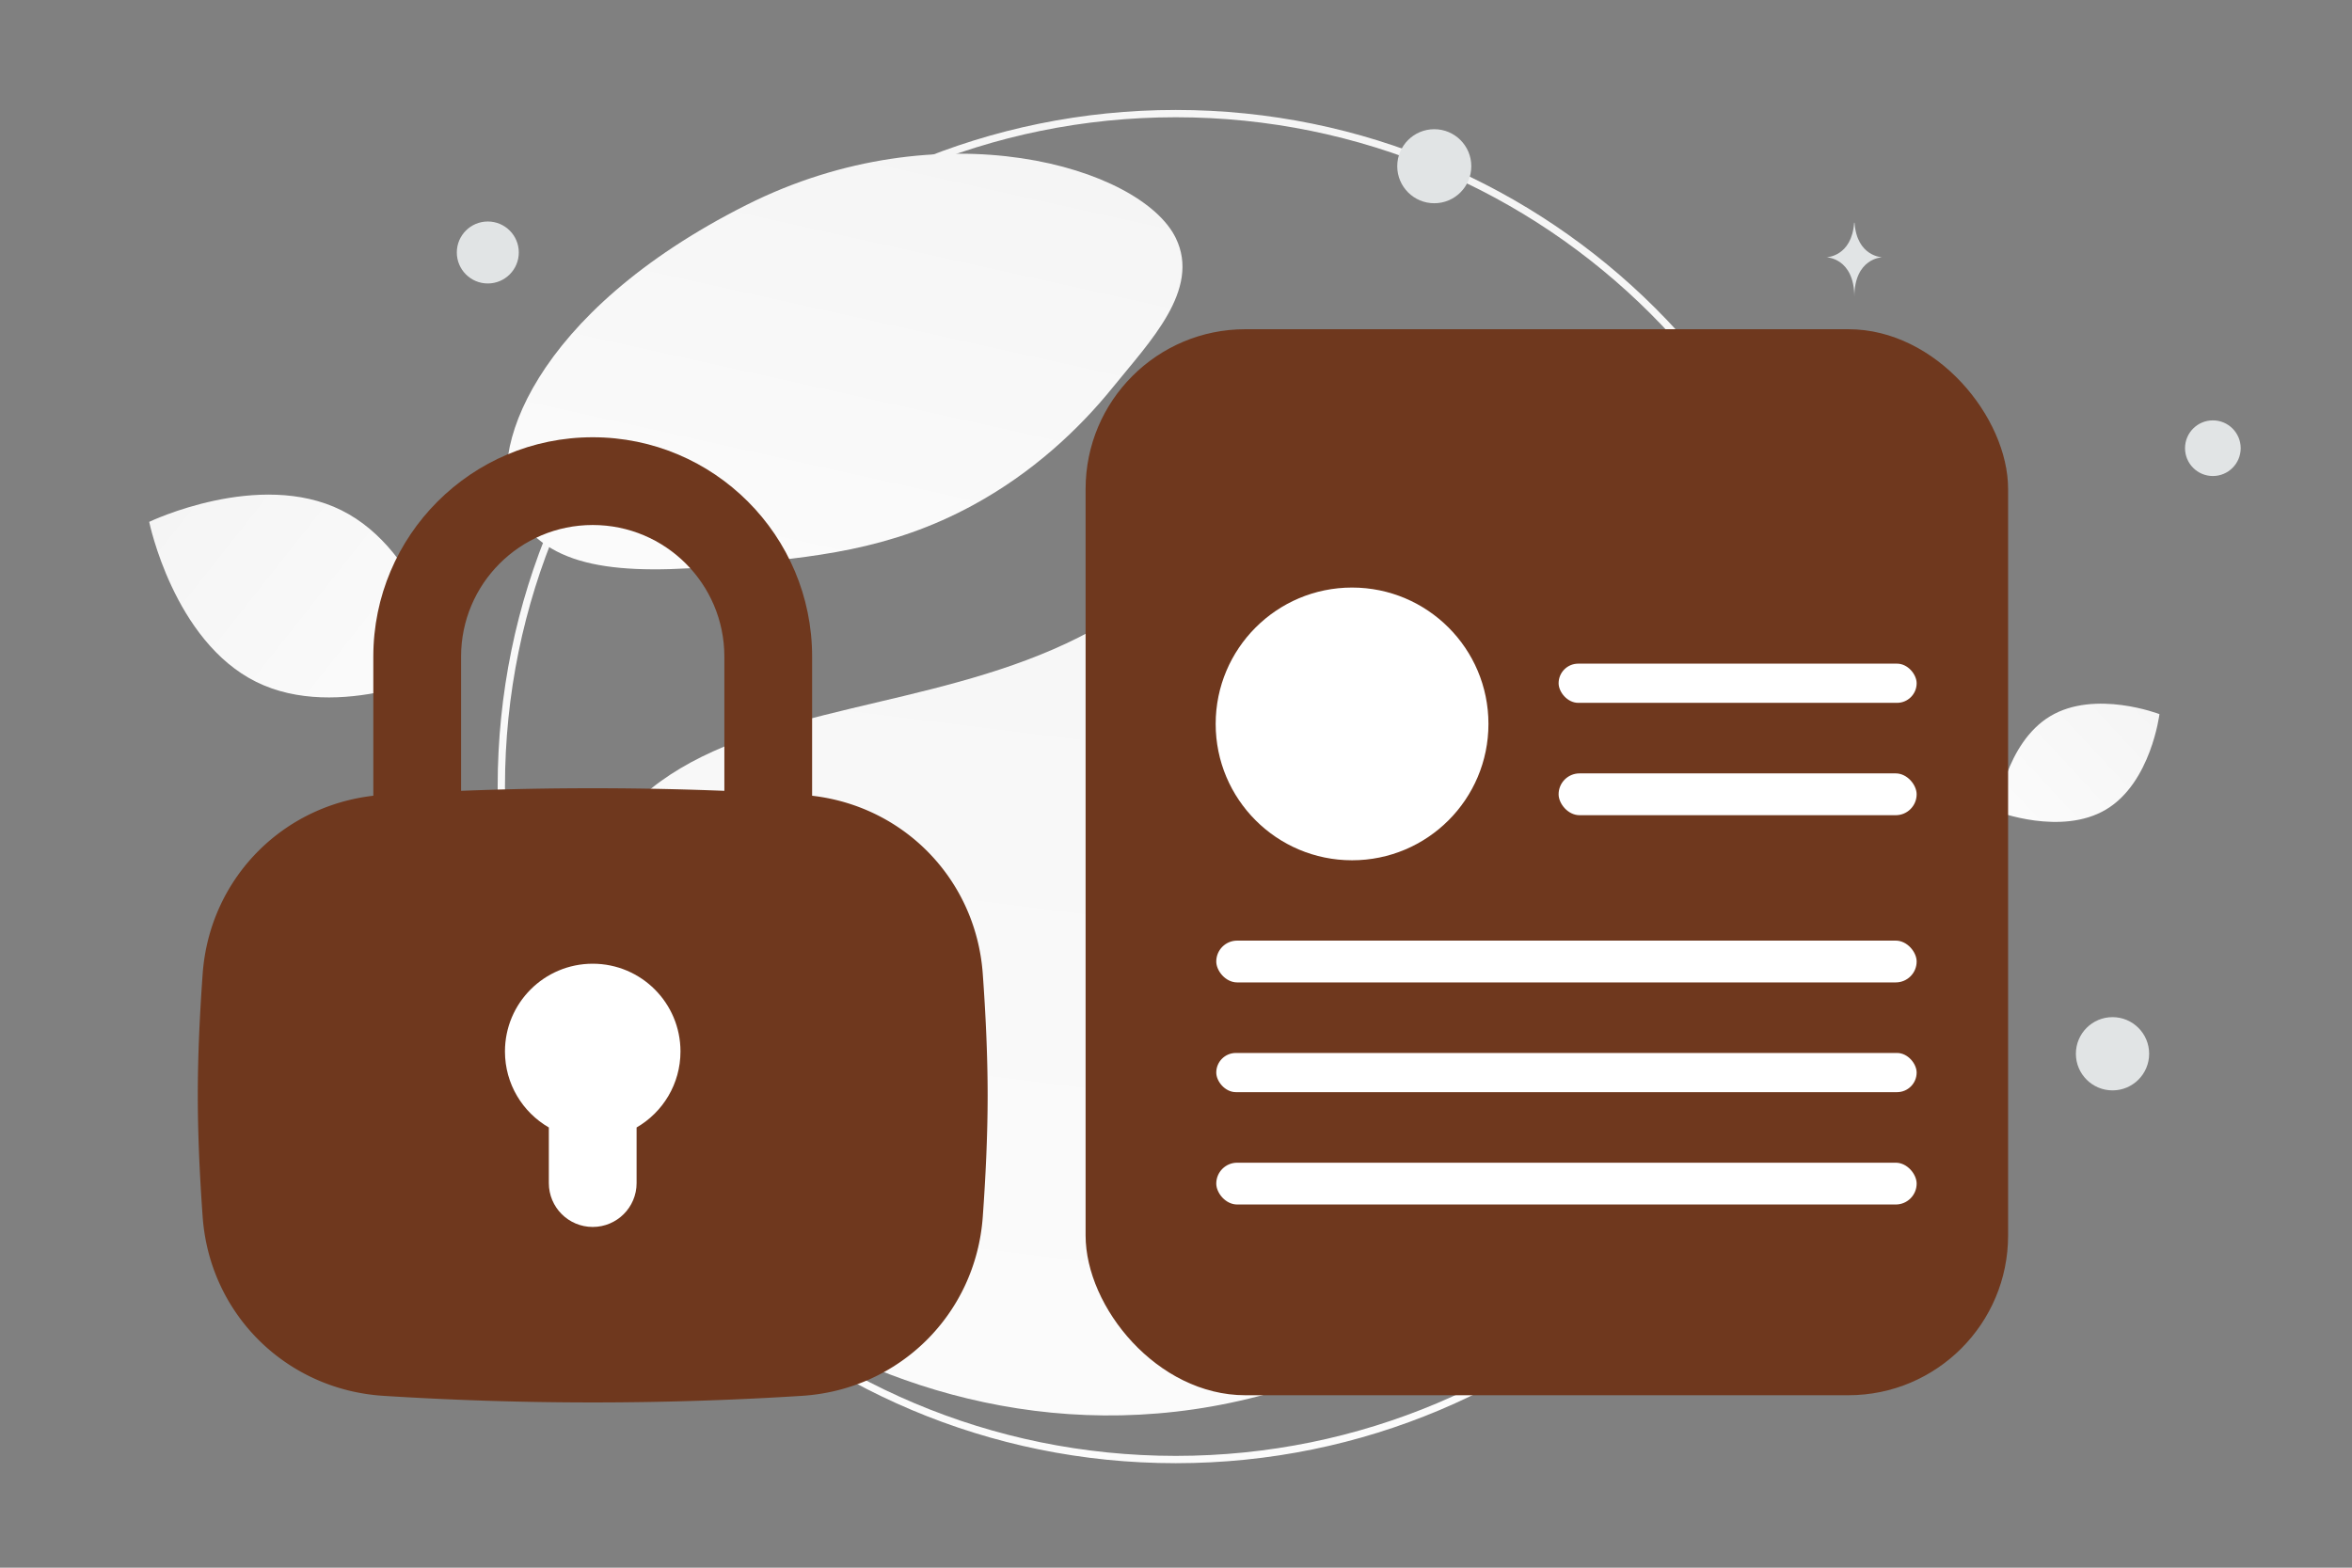 <svg width="900" height="600" viewBox="0 0 900 600" fill="none" xmlns="http://www.w3.org/2000/svg"><rect x="0" y="0" width="900" height="600" fill="#808080" stroke="none"/><path fill="transparent" d="M0 0h900v600H0z"/><path d="M708.01 301.044c0 142.246-115.548 257.564-258.091 257.564-142.542 0-258.09-115.318-258.09-257.564 0-142.246 115.548-257.565 258.09-257.565 142.543 0 258.091 115.319 258.091 257.565z" stroke="url(#a)" stroke-width="2.797"/><path d="M214.951 399.439c2.618 66.42 144.432 188.663 299.008 123.977 71.892-30.088 62.014-67.895 113.581-123.787 30.737-33.312 76.827-60.647 86.126-105.747 8.036-38.929-2.89-78.935-25.464-103.504-50.771-55.255-145.814-87.432-226.892 14.749-81.078 102.18-253.092 23.008-246.359 194.312z" fill="url(#b)"/><path d="M197.164 195.71c12.187 21.752 38.879 24.74 81.642 20.607 32.16-3.115 61.488-5.524 93.651-23.06 22.511-12.265 40.331-28.859 53.337-44.976 14.094-17.46 33.766-37.387 24.122-57.184C436.664 63.903 360.024 41 285.603 78.456c-81.75 41.156-100.362 95.997-88.439 117.255z" fill="url(#c)"/><path d="M98.007 260.96c31.595 15.673 73.529-4.48 73.529-4.48s-9.319-45.554-40.931-61.205c-31.595-15.673-73.513 4.458-73.513 4.458s9.32 45.554 40.915 61.227z" fill="url(#d)"/><path d="M805.937 309.788c-17.166 10.288-41.793.777-41.793.777s3.22-26.187 20.396-36.464c17.166-10.288 41.783-.789 41.783-.789s-3.22 26.187-20.386 36.476z" fill="url(#e)"/><circle cx="176.353" cy="475.22" r="9.704" fill="#E1E4E5"/><circle cx="808.361" cy="403.306" r="14.017" fill="#E1E4E5"/><circle cx="126.936" cy="379.278" r="10.668" fill="#E1E4E5"/><circle cx="186.661" cy="96.631" r="11.86" fill="#E1E4E5"/><circle cx="846.758" cy="171.537" r="10.65" transform="rotate(90 846.758 171.537)" fill="#E1E4E5"/><circle cx="548.83" cy="63.618" r="14.169" fill="#E1E4E5"/><ellipse cx="165.765" cy="320.186" rx="10.899" ry="8.719" fill="#E1E4E5"/><path d="M709.644 85.241h-.155c-.919 13.027-10.607 13.227-10.607 13.227s10.683.209 10.683 15.261c0-15.052 10.683-15.26 10.683-15.26s-9.684-.201-10.604-13.228zm34.313 364.071h-.149c-.883 12.988-10.184 13.188-10.184 13.188s10.257.208 10.257 15.215c0-15.007 10.256-15.215 10.256-15.215s-9.297-.2-10.18-13.188z" fill="#E1E4E5"/><rect x="415.408" y="126" width="353" height="408" rx="61.151" fill="#6f381e"/><circle cx="517.371" cy="277.063" r="52.189" fill="#fff"/><rect x="596.408" y="254" width="137" height="15" rx="7.5" fill="#fff"/><rect x="465.408" y="360" width="268" height="16" rx="8" fill="#fff"/><rect x="596.408" y="296" width="137" height="16" rx="8" fill="#fff"/><rect x="465.408" y="403" width="268" height="15" rx="7.5" fill="#fff"/><rect x="465.408" y="445" width="268" height="16" rx="8" fill="#fff"/><path fill="#6f381e" d="M107.358 330.336h237.69v179.775h-237.69z"/><path fill-rule="evenodd" clip-rule="evenodd" d="M226.806 335.262c-29.764 0-56.276 1.084-77.938 2.461-20.547 1.306-36.346 16.983-37.82 37.385-1.049 14.513-1.78 29.805-1.78 44.11s.731 29.597 1.78 44.11c1.474 20.402 17.273 36.078 37.82 37.384a1234.752 1234.752 0 0 0 77.938 2.461c29.764 0 56.277-1.084 77.938-2.461 20.547-1.306 36.346-16.982 37.82-37.384 1.049-14.513 1.78-29.805 1.78-44.11s-.731-29.597-1.78-44.11c-1.474-20.402-17.273-36.079-37.82-37.385a1234.726 1234.726 0 0 0-77.938-2.461zm-80.068-31.053c-37.239 2.367-66.495 31.261-69.185 68.478-1.086 15.021-1.867 31.166-1.867 46.531 0 15.365.781 31.51 1.867 46.531 2.69 37.217 31.946 66.111 69.185 68.478a1268.009 1268.009 0 0 0 80.068 2.529c30.569 0 57.799-1.113 80.068-2.529 37.239-2.367 66.495-31.261 69.185-68.478 1.086-15.021 1.867-31.166 1.867-46.531 0-15.365-.781-31.51-1.867-46.531-2.69-37.217-31.946-66.111-69.185-68.478a1268.009 1268.009 0 0 0-80.068-2.529c-30.569 0-57.799 1.113-80.068 2.529z" fill="#6f381e"/><path fill-rule="evenodd" clip-rule="evenodd" d="M243.597 431.516c10.038-5.806 16.791-16.659 16.791-29.089 0-18.547-15.035-33.582-33.582-33.582s-33.582 15.035-33.582 33.582c0 12.43 6.753 23.283 16.791 29.089V452.8c0 9.274 7.518 16.791 16.791 16.791 9.274 0 16.791-7.517 16.791-16.791v-21.284z" fill="#fff"/><path fill-rule="evenodd" clip-rule="evenodd" d="M142.85 251.307c0-46.368 37.589-83.956 83.956-83.956 46.367 0 83.955 37.588 83.955 83.956v67.164c0 9.274-7.517 16.791-16.791 16.791-9.273 0-16.791-7.517-16.791-16.791v-67.164c0-27.821-22.553-50.373-50.373-50.373-27.821 0-50.373 22.552-50.373 50.373v67.164c0 9.274-7.518 16.791-16.792 16.791-9.273 0-16.791-7.517-16.791-16.791v-67.164z" fill="#6f381e"/><defs><linearGradient id="a" x1="460.985" y1="850.386" x2="445.047" y2="-521.335" gradientUnits="userSpaceOnUse"><stop stop-color="#fff"/><stop offset="1" stop-color="#EEE"/></linearGradient><linearGradient id="b" x1="406.56" y1="781.057" x2="545.865" y2="-331.978" gradientUnits="userSpaceOnUse"><stop stop-color="#fff"/><stop offset="1" stop-color="#EEE"/></linearGradient><linearGradient id="c" x1="279.267" y1="336.678" x2="387.898" y2="-151.461" gradientUnits="userSpaceOnUse"><stop stop-color="#fff"/><stop offset="1" stop-color="#EEE"/></linearGradient><linearGradient id="d" x1="219.335" y1="309.847" x2="-41.261" y2="103.715" gradientUnits="userSpaceOnUse"><stop stop-color="#fff"/><stop offset="1" stop-color="#EEE"/></linearGradient><linearGradient id="e" x1="739.51" y1="342.905" x2="877.633" y2="214.57" gradientUnits="userSpaceOnUse"><stop stop-color="#fff"/><stop offset="1" stop-color="#EEE"/></linearGradient></defs></svg>